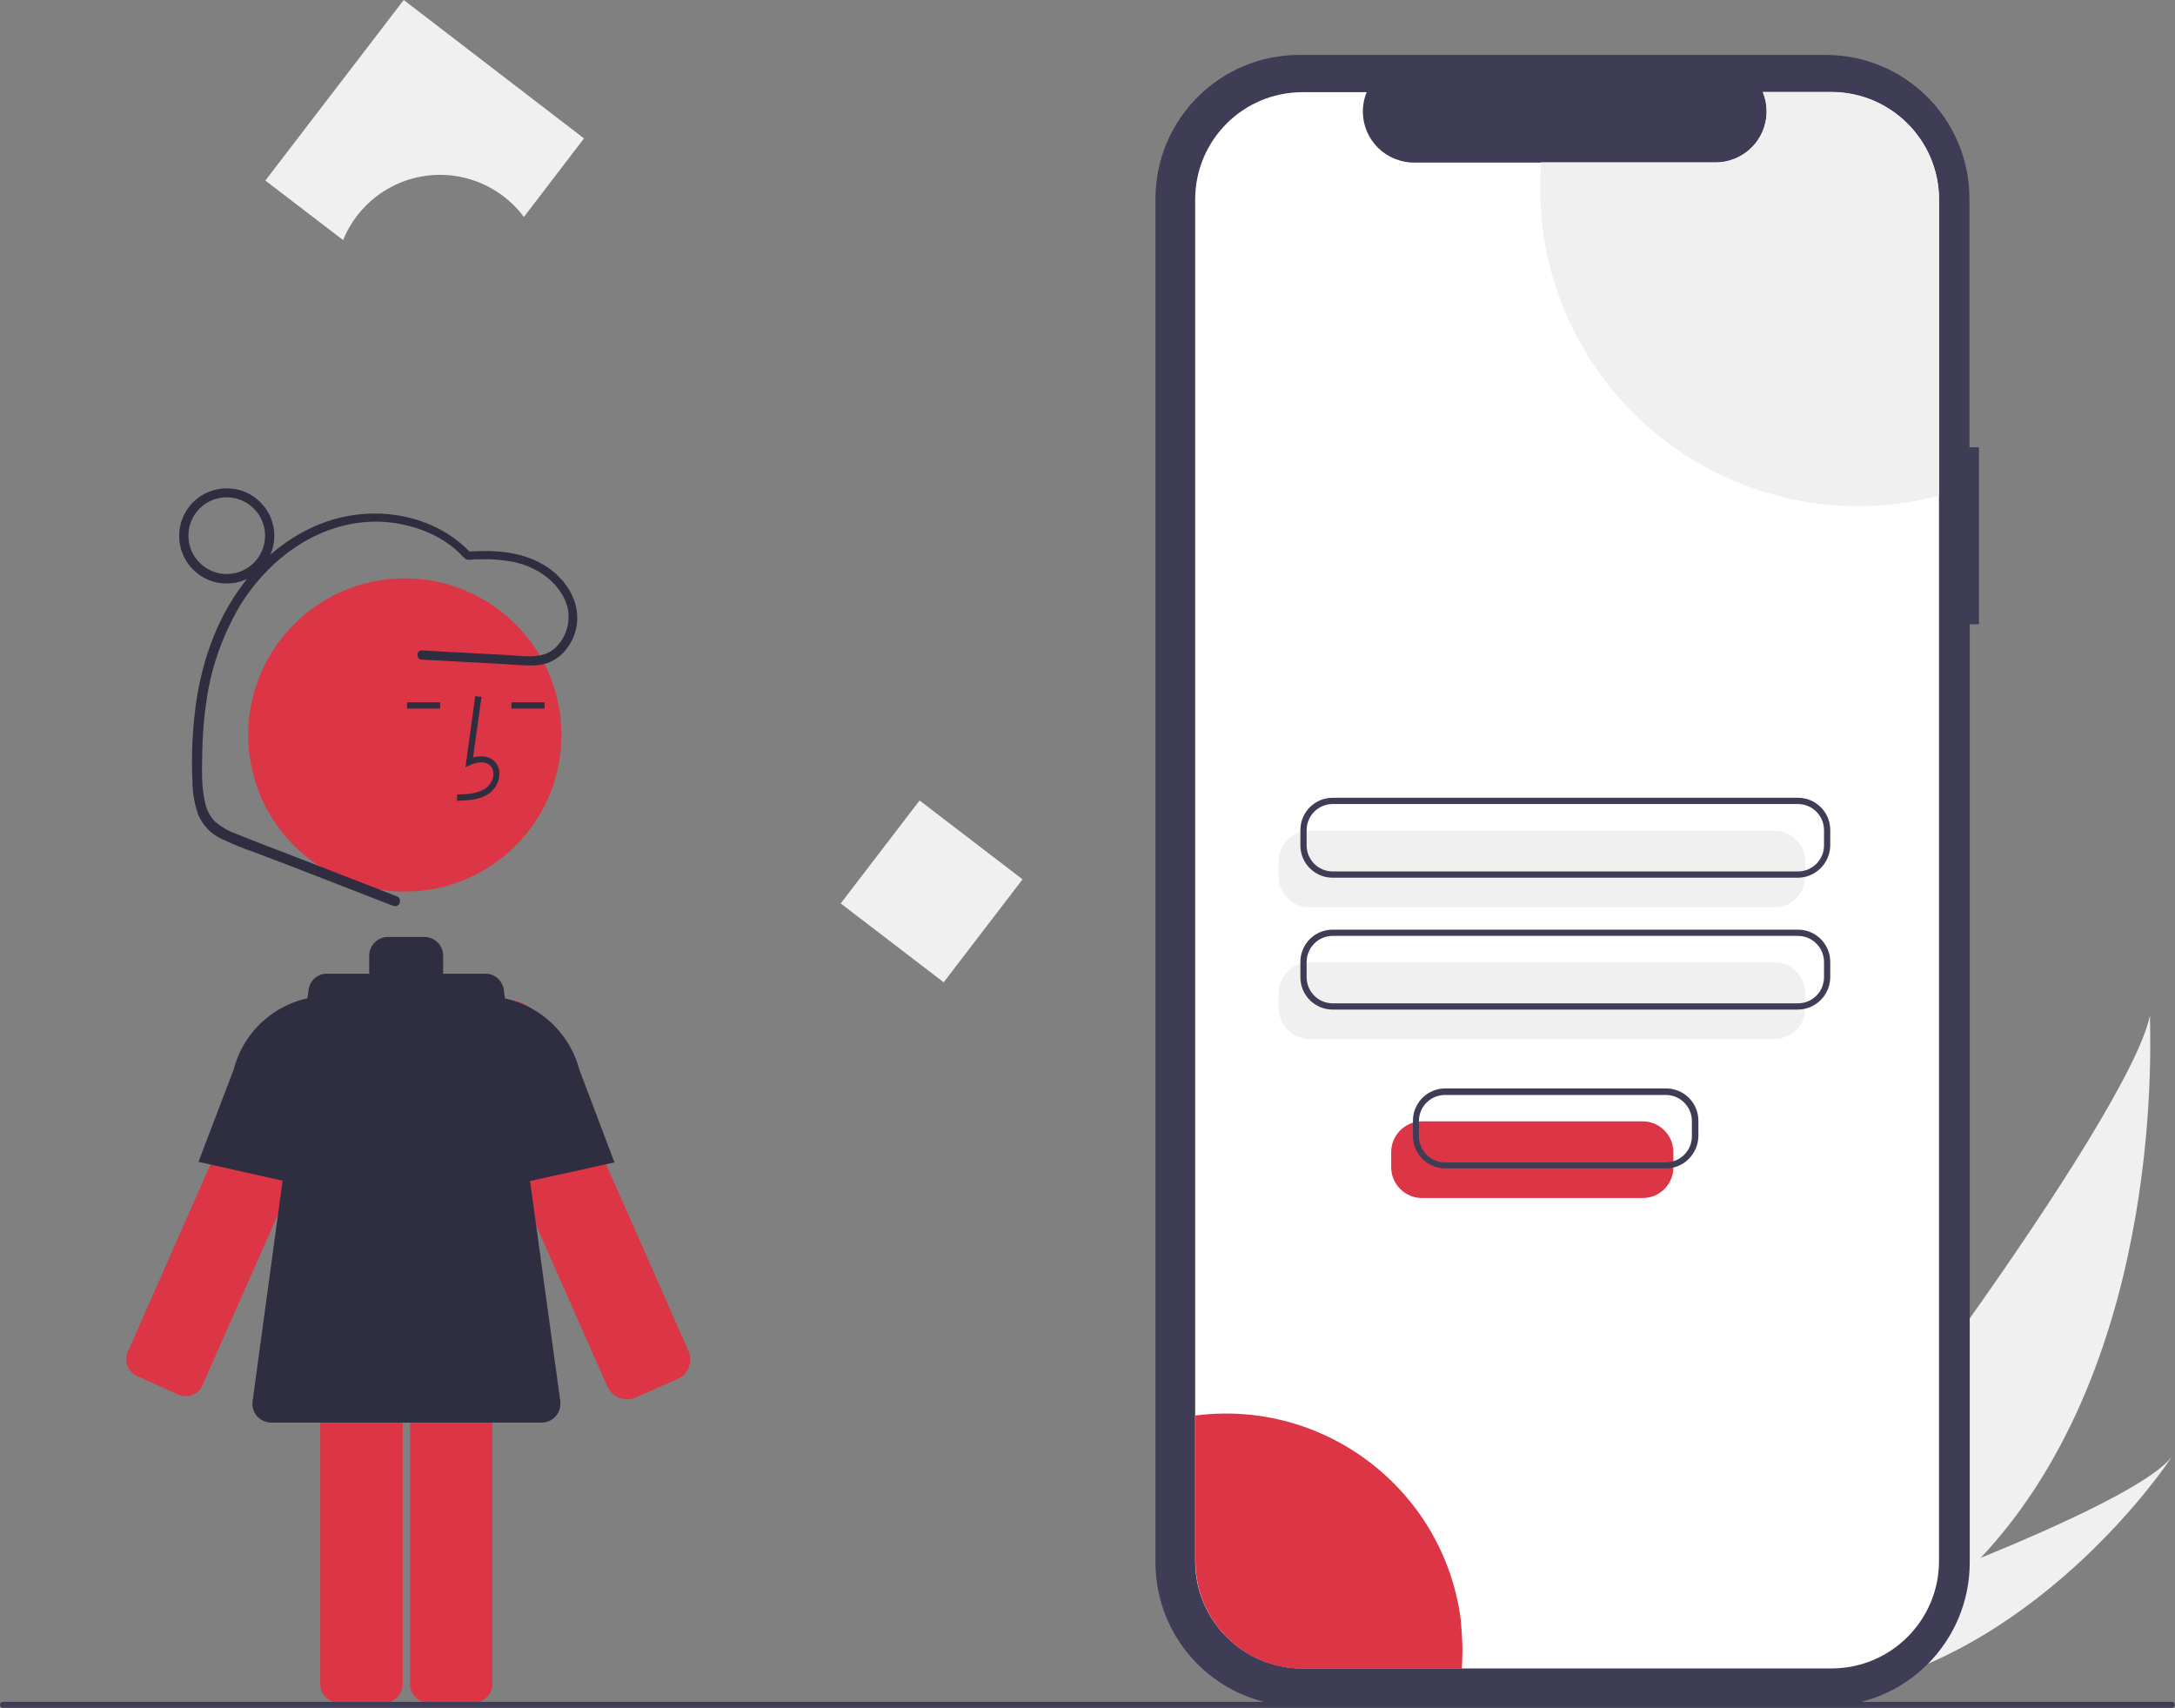 <?xml version="1.0" encoding="utf-8"?>
<!-- Generator: Adobe Illustrator 26.3.1, SVG Export Plug-In . SVG Version: 6.00 Build 0)  -->
<svg version="1.1" id="Layer_1" xmlns="http://www.w3.org/2000/svg" xmlns:xlink="http://www.w3.org/1999/xlink" x="0px" y="0px"
	 viewBox="0 0 800 628.1" style="enable-background:new 0 0 800 628.1;" xml:space="preserve">
<rect x="0" y="0" width="800" height="628.1" fill="#808080" stroke="none"/>
<style type="text/css">
	.st0{fill:#F0F0F0;}
	.st1{fill:#3F3D56;}
	.st2{fill:#FFFFFF;}
	.st3{fill:#DC3545;}
	.st4{fill:#2F2E41;}
</style>
<path id="b10fb2cf-c586-4c5f-9fbf-e678f5ffa3db-175" class="st0" d="M728.2,573.3c-15.4,16.4-32.9,30.6-52.2,42.1
	c-0.5,0.2-0.9,0.6-1.4,0.8l-31.3-27.6c0.3-0.3,0.7-0.7,1.1-1c23.3-22.1,138.8-176.6,146.4-214.2C790.5,376.6,798,499.4,728.2,573.3z
	"/>
<path id="a32c10c7-75df-4179-a648-6a8d2a687209-176" class="st0" d="M682,620.8c-0.6,0.1-1.2,0.2-1.8,0.3l-23.4-20.8
	c0.5-0.1,1-0.3,1.6-0.6c10.1-3.6,40-14.4,69.8-26.6c32-13.1,63.8-28,70.7-37.5C797.5,538.1,752.2,605.2,682,620.8z"/>
<path class="st1" d="M727.8,164.5h-3.4V73.1c0-29.3-23.7-52.9-52.9-52.9l0,0H477.9C448.6,20.2,425,44,425,73.1v501.5
	c0,29.3,23.7,52.9,52.9,52.9l0,0h193.7c29.3,0,52.9-23.7,52.9-52.9v-345h3.4V164.5z"/>
<path class="st2" d="M713.2,73.4v500.7c0,21.8-17.7,39.5-39.5,39.5l0,0H479.1c-21.8,0-39.5-17.6-39.5-39.5l0,0V73.4
	c0-21.8,17.6-39.5,39.5-39.5l0,0h23.6c-4,9.6,0.7,20.6,10.3,24.5c2.3,0.9,4.6,1.4,7,1.4h111c10.4,0,18.8-8.4,18.8-18.8
	c0-2.5-0.5-4.9-1.4-7.1h25.3C695.5,33.9,713.2,51.6,713.2,73.4L713.2,73.4z"/>
<path class="st0" d="M652.7,333.7H481.6c-6.2,0-11.3-5.1-11.3-11.3v-5.6c0-6.2,5.1-11.3,11.3-11.3h171.1c6.2,0,11.3,5.1,11.3,11.3
	v5.6C664,328.6,658.9,333.7,652.7,333.7z"/>
<path class="st0" d="M652.7,382.1H481.6c-6.2,0-11.3-5.1-11.3-11.3v-5.6c0-6.2,5.1-11.3,11.3-11.3h171.1c6.2,0,11.3,5.1,11.3,11.3
	v5.6C664,377.1,658.9,382.1,652.7,382.1z"/>
<path class="st1" d="M661.2,322.8H490.2c-6.6,0-11.9-5.3-11.9-11.9v-5.6c0-6.6,5.3-11.9,11.9-11.9h171.1c6.6,0,11.9,5.3,11.9,11.9
	v5.6C673.1,317.5,667.8,322.8,661.2,322.8z M490.2,295.7c-5.3,0-9.6,4.3-9.6,9.6v5.6c0,5.3,4.3,9.6,9.6,9.6h171.1
	c5.3,0,9.6-4.3,9.6-9.6v-5.6c0-5.3-4.3-9.6-9.6-9.6H490.2z"/>
<path class="st1" d="M661.2,371.3H490.2c-6.6,0-11.9-5.3-11.9-11.9v-5.6c0-6.6,5.3-11.9,11.9-11.9h171.1c6.6,0,11.9,5.3,11.9,11.9
	v5.6C673.1,366,667.8,371.3,661.2,371.3z M490.2,344.2c-5.3,0-9.6,4.3-9.6,9.6v5.6c0,5.3,4.3,9.6,9.6,9.6h171.1
	c5.3,0,9.6-4.3,9.6-9.6v-5.6c0-5.3-4.3-9.6-9.6-9.6H490.2z"/>
<path class="st0" d="M713.2,73.4v108.9c-62.5,16.4-126.4-20.9-142.9-83.4c-2.6-9.7-3.8-19.7-3.8-29.7c0-3.2,0.1-6.3,0.3-9.5H631
	c10.4,0,18.8-8.4,18.8-18.8c0-2.5-0.5-4.9-1.4-7.1h25.3C695.5,33.9,713.2,51.6,713.2,73.4L713.2,73.4z"/>
<path class="st3" d="M537.9,606.9c0,2.3-0.1,4.5-0.2,6.8h-58.5c-21.8,0-39.5-17.6-39.5-39.5l0,0v-53.6c47.7-6.2,91.4,27.5,97.6,75.1
	C537.6,599.4,537.9,603.2,537.9,606.9L537.9,606.9z"/>
<path class="st3" d="M65.6,512.9c3.4,1.5,7.5,0,8.9-3.5l52.8-119.5c3.4-7.7-0.1-16.6-7.7-19.9c-3.6-1.6-7.8-1.7-11.5-0.2l0,0
	c-3.3,1.2-5.9,3.5-7.7,6.6c-0.2,0.5-0.6,1-0.8,1.5L47,497.2c-1.5,3.4,0,7.5,3.5,8.9l0,0L65.6,512.9z"/>
<path class="st4" d="M125.2,439L73,427.3l13-34.1c4.5-17.3,21-28.6,38.8-26.7h0.5L125.2,439z"/>
<path class="st3" d="M230.6,514.6c-3.2,0-6-1.8-7.2-4.7l-52.8-119.4c-3.6-8.2,0.1-17.9,8.4-21.5c7.6-3.4,16.5-0.5,20.7,6.8l0,0
	c0.3,0.5,0.6,1,0.8,1.6l52.7,119.4c1.8,4,0,8.7-4.1,10.4l-15.8,7l0,0C232.4,514.5,231.5,514.6,230.6,514.6z"/>
<path class="st3" d="M157.6,473.6c-3.7,0-6.8,3.1-6.8,6.8v139c0,3.7,3.1,6.8,6.8,6.8h16.7c3.7,0,6.8-3.1,6.8-6.8v-139
	c0-3.7-3.1-6.8-6.8-6.8L157.6,473.6L157.6,473.6z"/>
<path class="st3" d="M124.6,473.6c-3.7,0-6.8,3.1-6.8,6.8v139c0,3.7,3.1,6.8,6.8,6.8h16.7c3.7,0,6.8-3.1,6.8-6.8v-139
	c0-3.7-3.1-6.8-6.8-6.8L124.6,473.6L124.6,473.6z"/>
<circle class="st3" cx="148.9" cy="270.3" r="57.6"/>
<path class="st4" d="M168.1,294.5c3.7-0.1,8.4-0.2,12-2.8c2.1-1.7,3.5-4.2,3.6-6.9c0.1-1.9-0.7-3.8-2.1-5.1
	c-1.9-1.6-4.6-1.9-7.6-1.1l3.1-22.3l-2.3-0.3l-3.6,26.2l1.9-0.9c2.1-1,5.2-1.5,7,0.1c0.9,0.8,1.4,2,1.4,3.3c-0.1,2-1.1,3.8-2.7,5.1
	c-2.8,2-6.4,2.3-10.7,2.4L168.1,294.5z"/>
<rect x="188.1" y="258.3" class="st4" width="12.2" height="2.3"/>
<rect x="149.7" y="258.3" class="st4" width="12.2" height="2.3"/>
<path class="st4" d="M206.1,515.4L185.3,364c-0.5-3.4-3.3-5.9-6.7-5.9h-15.7c0.1-0.3,0.1-0.8,0.1-1.1v-5.6c0-3.7-3.1-6.8-6.8-6.8
	h-13.6c-3.7,0-6.8,3.1-6.8,6.8v5.6c0,0.3,0,0.8,0.1,1.1h-15.7c-3.4,0-6.2,2.5-6.7,5.9L92.9,515.4c-0.5,3.7,2,7.1,5.8,7.7
	c0.3,0,0.6,0.1,0.9,0.1h99.7c3.7,0,6.8-3.1,6.8-6.8C206.1,515.9,206.1,515.6,206.1,515.4z"/>
<path class="st4" d="M173.8,439v-72.4h0.5c17.7-1.9,34.2,9.5,38.8,26.8l12.9,34.1L173.8,439z"/>
<path class="st4" d="M146.1,329.7l-39.9-15.5c-6.6-2.5-13.1-5-19.5-7.6c-2.8-1-5.3-2.5-7.6-4.4c-1.9-2-3.2-4.5-3.7-7.2
	c-1.4-5.9-1.1-12.2-1-18.2c0.1-6.6,0.6-13,1.6-19.4c1.7-12.1,5.9-23.7,12.1-34.4c11.2-18.3,30.4-32.1,52.5-31.1
	c10.3,0.6,20.6,4.2,28.1,11.2c0.8,0.9,1.7,1.8,2.7,2.6c0.7,0.2,1.5,0.3,2.1,0.1c0.9-0.1,1.8-0.1,2.8-0.1c3.3-0.1,6.4,0,9.7,0.5
	c5.9,0.7,11.4,2.9,15.9,6.7c3.8,3.3,6.9,7.9,7.2,13c0.3,4.7-1.6,9.5-5.2,12.7c-4.7,4-11.5,2.6-17.3,2.3l-20.9-1.1l-10.6-0.6
	c-2.1-0.1-2.1,3.3,0,3.4l28.1,1.5c4.5,0.2,9.2,0.8,13.7,0.6c3.5-0.1,6.8-1.5,9.4-3.8c4.9-4.5,7-11.2,5.6-17.6
	c-1.5-6.9-6.7-12.7-12.7-16c-8.2-4.6-18.1-5.1-27.2-4.4l1.2,0.5c-10.4-11.2-26.3-15.9-41.4-14.2c-15.8,1.7-29.9,10.6-40,22.6
	c-11.3,13.4-17.4,30.3-19.8,47.5c-1.2,9.3-1.7,18.8-1.2,28.1c0,4.2,0.7,8.2,2.1,12.2c1.6,3.8,4.5,6.9,8.1,8.7c4.2,2,8.6,3.8,13,5.3
	l14.7,5.6l28.8,11.2l7.3,2.8C147.2,333.8,148,330.5,146.1,329.7z"/>
<path class="st4" d="M83.4,214.6c-9.7,0-17.5-7.8-17.5-17.5c0-9.7,7.8-17.5,17.5-17.5s17.5,7.8,17.5,17.5l0,0
	C100.9,206.7,93.1,214.6,83.4,214.6z M83.4,182.9c-7.8,0-14.1,6.3-14.1,14.1c0,7.8,6.3,14.1,14.1,14.1s14.1-6.3,14.1-14.1
	C97.5,189.3,91.2,182.9,83.4,182.9z"/>
<rect x="318.7" y="303.7" transform="matrix(0.608 -0.794 0.794 0.608 -125.677 400.664)" class="st0" width="47.7" height="47.7"/>
<path class="st0" d="M161.9,64.3c12.1,0,23.6,5.8,30.8,15.5l22.1-28.9L148.5,0L97.6,66.4l28.6,21.9
	C132.1,73.8,146.2,64.3,161.9,64.3z"/>
<path class="st1" d="M798.9,628.1H1.1c-0.7,0-1.1-0.5-1.1-1.1s0.5-1.1,1.1-1.1h797.7c0.7,0,1.1,0.5,1.1,1.1S799.5,628.1,798.9,628.1
	z"/>
<path class="st3" d="M604.2,440.6h-81.2c-6.2,0-11.3-5.1-11.3-11.3v-5.6c0-6.2,5.1-11.3,11.3-11.3h81.2c6.2,0,11.3,5.1,11.3,11.3
	v5.6C615.5,435.6,610.4,440.6,604.2,440.6z"/>
<path class="st1" d="M612.8,429.7h-81.2c-6.6,0-11.9-5.3-11.9-11.9v-5.6c0-6.6,5.3-11.9,11.9-11.9h81.2c6.6,0,11.9,5.3,11.9,11.9
	v5.6C624.6,424.4,619.3,429.7,612.8,429.7z M531.5,402.7c-5.3,0-9.6,4.3-9.6,9.6v5.6c0,5.3,4.3,9.6,9.6,9.6h81.2
	c5.3,0,9.6-4.3,9.6-9.6v-5.6c0-5.3-4.3-9.6-9.6-9.6H531.5z"/>
</svg>
